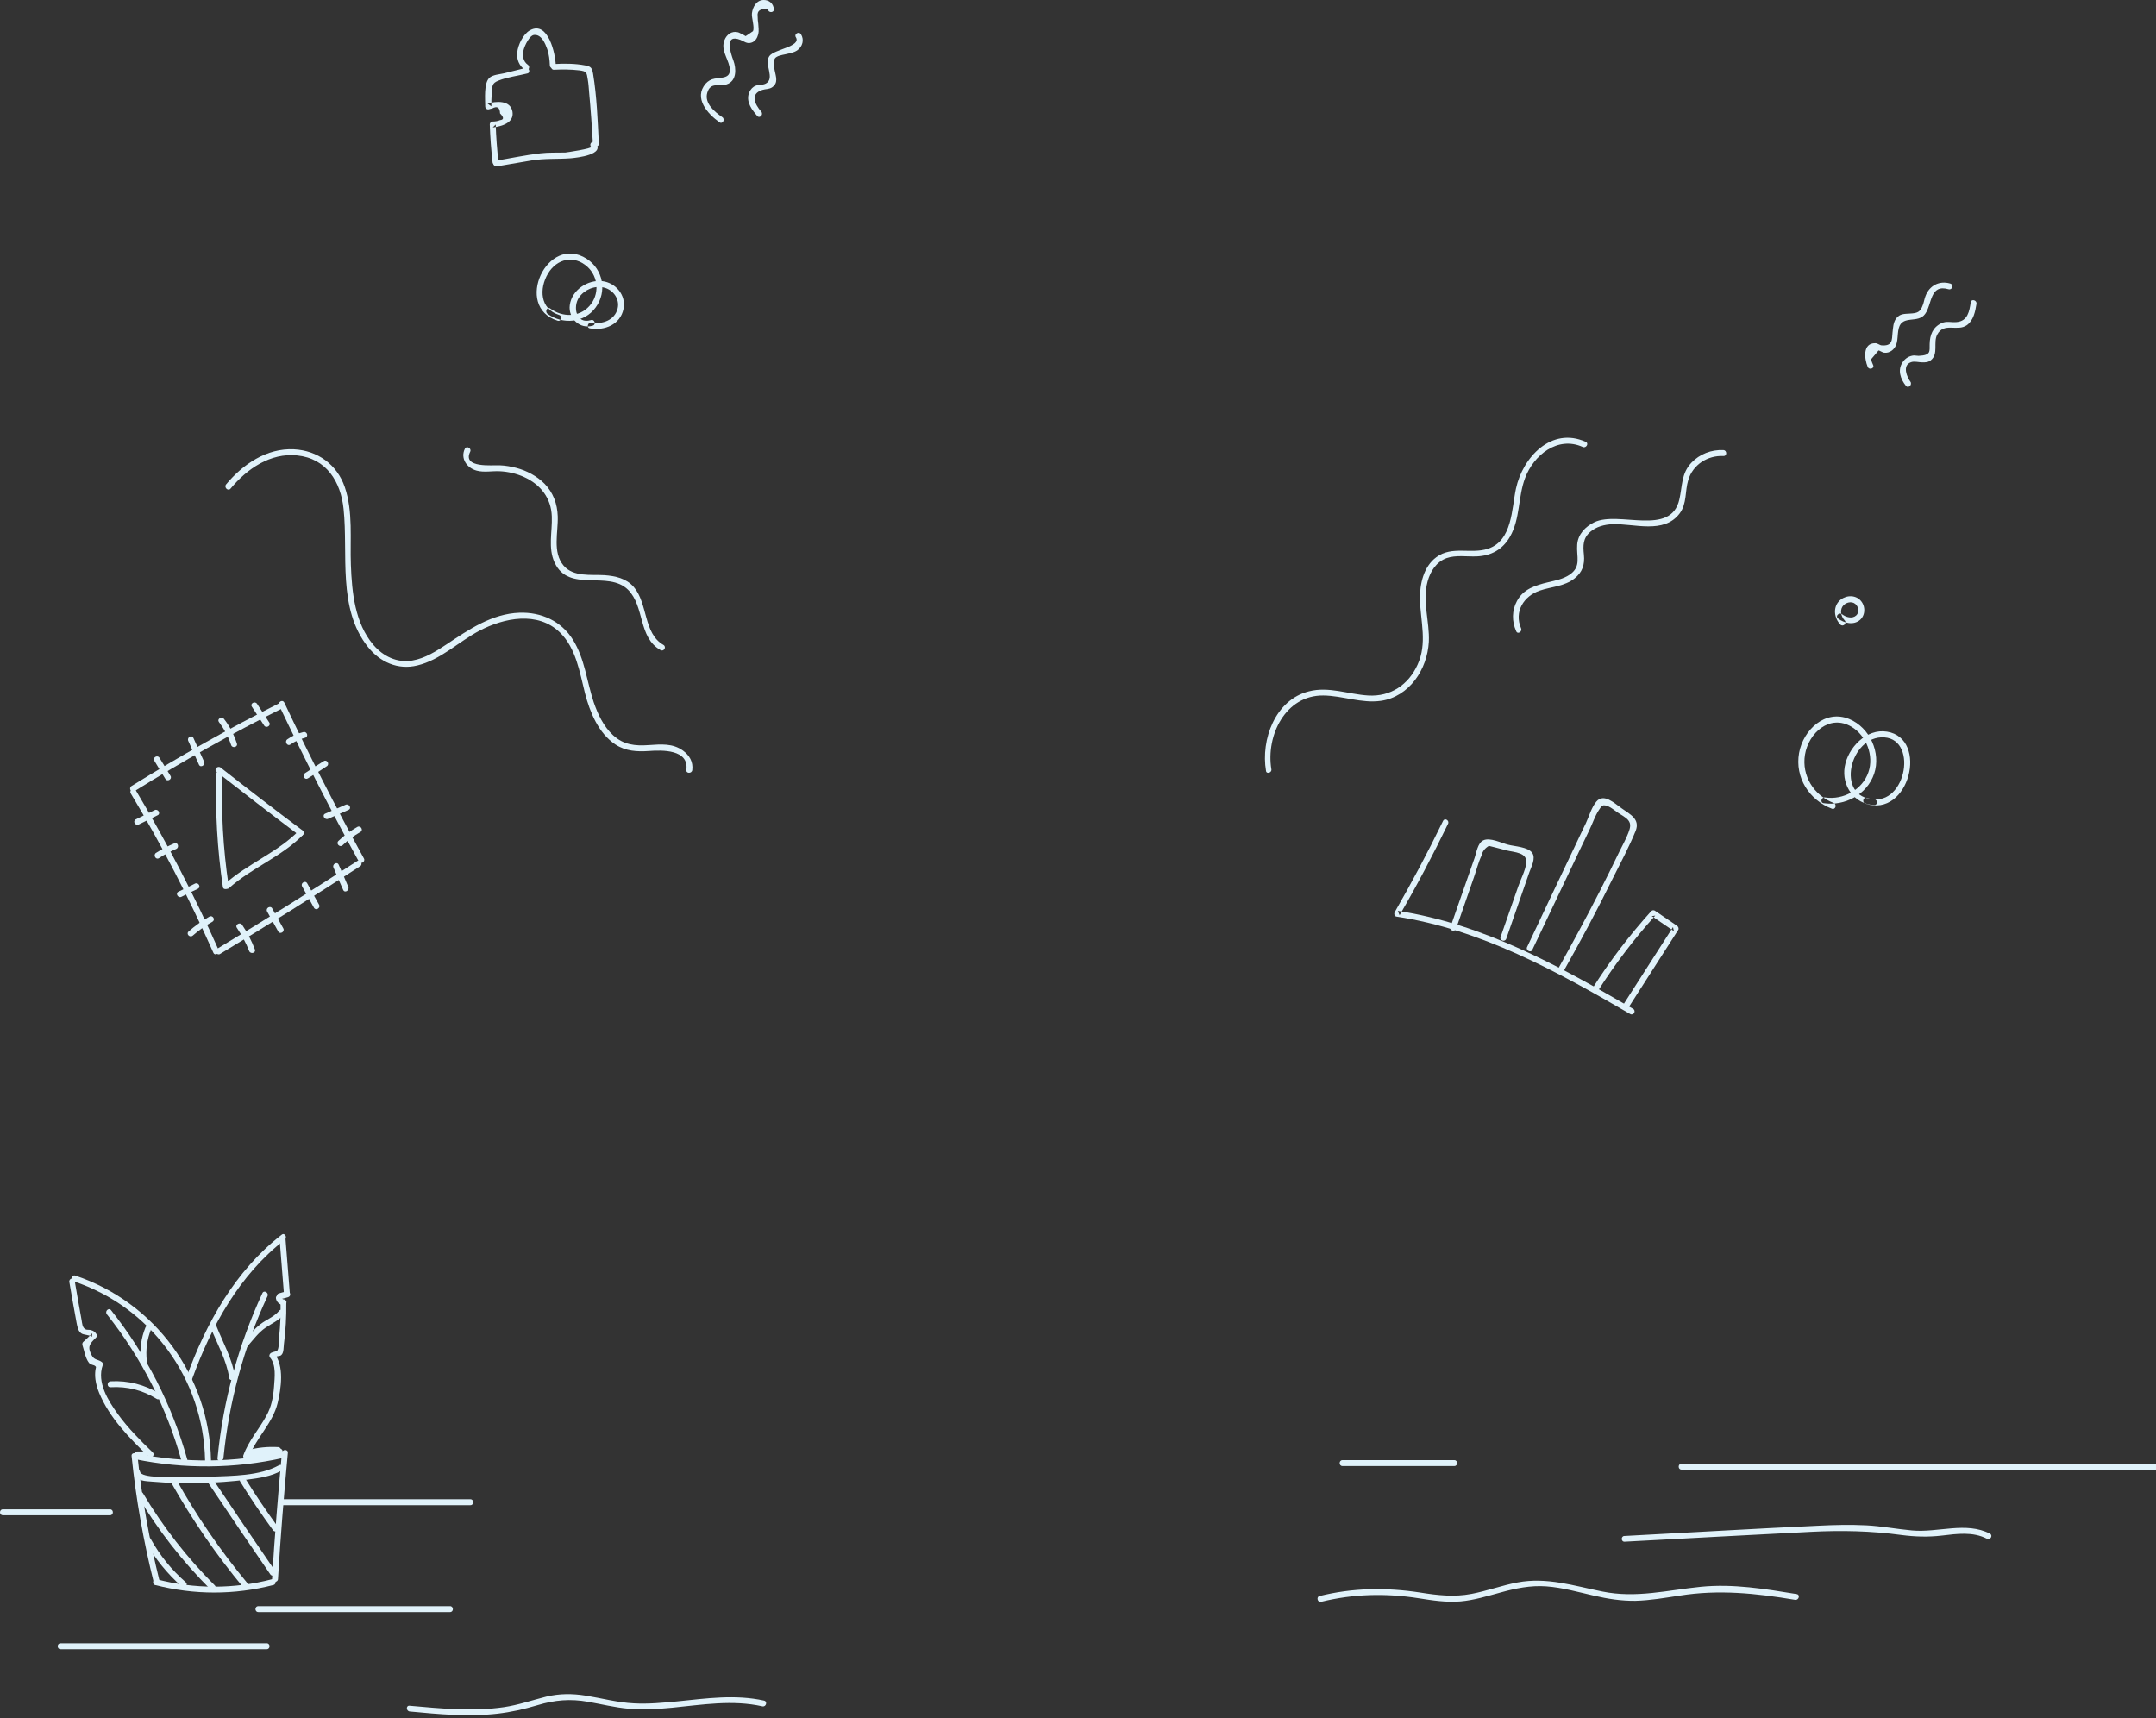 <svg width="689" height="549" viewBox="0 0 689 549" fill="none" xmlns="http://www.w3.org/2000/svg">
<rect x="0" y="0" width="689" height="549" fill="#333333" stroke="none"/>
<path fill-rule="evenodd" clip-rule="evenodd" d="M42.05 465.265C43.439 478.966 45.838 492.478 49.184 505.863C49.5 507.062 51.331 506.557 51.015 505.358C47.732 492.162 45.333 478.777 43.944 465.265C43.818 464.066 41.923 464.066 42.05 465.265V465.265Z" fill="#E0F2FA"/>
<path fill-rule="evenodd" clip-rule="evenodd" d="M49.563 506.494C62.001 509.714 74.945 509.714 87.383 506.494C88.582 506.179 88.077 504.348 86.878 504.663C74.755 507.82 62.191 507.82 50.068 504.663C48.932 504.348 48.427 506.179 49.563 506.494V506.494Z" fill="#E0F2FA"/>
<path fill-rule="evenodd" clip-rule="evenodd" d="M88.835 504.6C89.656 491.152 90.729 477.703 91.992 464.255C92.118 463.055 90.224 463.055 90.098 464.255C88.835 477.703 87.761 491.152 86.941 504.6C86.878 505.8 88.772 505.8 88.835 504.6V504.6Z" fill="#E0F2FA"/>
<path fill-rule="evenodd" clip-rule="evenodd" d="M43.123 466.276C58.844 469.496 75.008 469.369 90.729 465.834C91.929 465.581 91.424 463.75 90.224 464.003C74.882 467.412 59.034 467.601 43.628 464.445C42.429 464.192 41.924 466.023 43.123 466.276V466.276Z" fill="#E0F2FA"/>
<path fill-rule="evenodd" clip-rule="evenodd" d="M42.934 470.821C43.439 473.41 46.722 473.284 48.742 473.473C53.857 473.915 59.034 474.041 64.148 473.915C69.073 473.789 73.998 473.41 78.922 472.842C82.837 472.337 86.625 471.832 90.098 469.874C91.171 469.306 90.224 467.665 89.151 468.233C82.9 471.705 74.25 471.579 67.242 471.895C63.769 472.021 60.234 472.084 56.761 472.021C54.93 471.958 45.144 472.4 44.765 470.316C44.512 469.117 42.744 469.622 42.934 470.821V470.821Z" fill="#E0F2FA"/>
<path fill-rule="evenodd" clip-rule="evenodd" d="M46.533 492.73C49.563 498.097 53.415 502.832 58.024 506.936C58.908 507.757 60.297 506.431 59.35 505.61C54.804 501.632 51.078 497.023 48.174 491.783C47.606 490.71 45.964 491.657 46.533 492.73V492.73Z" fill="#E0F2FA"/>
<path fill-rule="evenodd" clip-rule="evenodd" d="M44.07 478.146C50.51 489.005 58.339 498.981 67.305 507.947C68.189 508.831 69.515 507.442 68.631 506.621C59.791 497.781 52.089 487.932 45.712 477.198C45.08 476.188 43.439 477.135 44.07 478.146V478.146Z" fill="#E0F2FA"/>
<path fill-rule="evenodd" clip-rule="evenodd" d="M54.614 473.599C61.307 485.532 69.073 496.834 77.849 507.378C78.607 508.325 79.933 506.999 79.175 506.052C70.525 495.634 62.822 484.459 56.256 472.652C55.688 471.579 54.046 472.526 54.614 473.599V473.599Z" fill="#E0F2FA"/>
<path fill-rule="evenodd" clip-rule="evenodd" d="M66.673 474.042C73.177 483.765 79.743 493.425 86.372 503.085C87.067 504.095 88.709 503.148 88.014 502.138C81.385 492.478 74.818 482.818 68.315 473.094C67.621 472.084 65.979 473.031 66.673 474.042V474.042Z" fill="#E0F2FA"/>
<path fill-rule="evenodd" clip-rule="evenodd" d="M76.776 473.473C80.059 478.777 83.595 483.954 87.257 489.005C87.951 489.952 89.593 489.005 88.898 488.058C85.236 483.007 81.701 477.829 78.417 472.526C77.786 471.516 76.144 472.463 76.776 473.473V473.473Z" fill="#E0F2FA"/>
<path fill-rule="evenodd" clip-rule="evenodd" d="M22.162 409.704C22.919 414.061 23.677 418.48 24.498 422.837C24.75 424.036 24.94 425.299 25.95 426.057C26.644 426.625 28.917 426.562 29.359 427.193C29.422 426.814 29.486 426.436 29.486 426.057C28.538 427.004 27.591 427.951 26.581 428.835C26.329 429.087 26.265 429.466 26.329 429.782C26.897 431.487 27.276 434.012 28.412 435.464C28.98 436.222 29.991 436.096 30.433 436.538C30.811 436.916 30.685 436.664 30.496 437.8C30.369 438.747 30.369 439.758 30.496 440.768C30.685 442.283 31.127 443.735 31.695 445.124C34.979 453.08 41.355 459.52 47.48 465.455C48.364 466.276 49.69 464.95 48.806 464.129C44.891 460.341 40.977 456.426 37.757 452.006C34.6 447.65 30.875 441.778 32.832 436.222C32.958 435.906 32.832 435.464 32.579 435.275C31.38 434.328 30.18 434.707 29.359 433.191C27.781 430.35 28.665 429.403 30.685 427.446C31.001 427.193 31.064 426.625 30.811 426.309C30.306 425.552 29.927 425.299 29.107 425.046C28.602 424.857 27.844 425.046 27.339 424.794C26.265 424.226 26.265 422.837 26.076 421.826C25.319 417.659 24.561 413.429 23.866 409.262C23.74 407.999 21.909 408.504 22.162 409.704V409.704Z" fill="#E0F2FA"/>
<path fill-rule="evenodd" clip-rule="evenodd" d="M23.55 409.451C48.174 417.659 65.032 440.642 65.537 466.654C65.537 467.854 67.431 467.854 67.431 466.654C66.926 439.821 49.5 416.144 24.056 407.62C22.919 407.242 22.414 409.073 23.55 409.451V409.451Z" fill="#E0F2FA"/>
<path fill-rule="evenodd" clip-rule="evenodd" d="M61.37 440.768C67.495 423.784 76.523 407.368 90.982 396.192C91.929 395.435 90.982 393.793 90.035 394.551C75.134 406.105 65.853 422.773 59.539 440.263C59.16 441.399 60.991 441.904 61.37 440.768V440.768Z" fill="#E0F2FA"/>
<path fill-rule="evenodd" clip-rule="evenodd" d="M89.34 395.814C89.782 401.622 90.287 407.431 90.729 413.303C90.855 414.502 92.749 414.502 92.623 413.303C92.181 407.494 91.676 401.685 91.234 395.814C91.171 394.614 89.276 394.614 89.34 395.814V395.814Z" fill="#E0F2FA"/>
<path fill-rule="evenodd" clip-rule="evenodd" d="M91.55 412.672C90.729 412.861 89.908 413.05 89.15 413.303C87.951 413.619 88.456 415.45 89.656 415.134C90.476 414.945 91.297 414.755 92.055 414.503C93.254 414.187 92.749 412.419 91.55 412.672V412.672Z" fill="#E0F2FA"/>
<path fill-rule="evenodd" clip-rule="evenodd" d="M88.204 415.007C88.456 416.207 89.466 416.965 90.603 417.091C91.108 417.154 91.55 416.649 91.55 416.144C91.55 415.576 91.108 415.26 90.603 415.197C90.792 415.197 90.603 415.197 90.54 415.197C90.477 415.197 90.35 415.134 90.477 415.197C90.413 415.134 90.35 415.134 90.287 415.071C90.161 415.007 90.413 415.197 90.224 415.007C90.161 414.944 90.161 414.944 90.098 414.881C90.224 415.007 90.098 414.881 90.098 414.818C90.035 414.755 90.035 414.629 90.035 414.755C90.035 414.692 89.971 414.566 89.971 414.502C89.845 413.997 89.277 413.682 88.835 413.871C88.33 413.997 88.077 414.502 88.204 415.007V415.007Z" fill="#E0F2FA"/>
<path fill-rule="evenodd" clip-rule="evenodd" d="M89.656 416.397C89.719 419.995 89.593 423.531 89.214 427.067C89.087 428.203 89.277 430.855 88.519 431.739C88.456 431.802 87.32 431.992 87.067 432.181C86.12 432.939 87.446 434.265 88.393 433.507C88.709 433.254 89.466 433.507 89.971 432.939C90.729 432.181 90.603 430.413 90.729 429.529C91.297 425.173 91.55 420.753 91.487 416.333C91.55 415.197 89.656 415.197 89.656 416.397V416.397Z" fill="#E0F2FA"/>
<path fill-rule="evenodd" clip-rule="evenodd" d="M86.309 433.823C88.33 436.222 87.762 440.2 87.572 443.104C87.32 446.45 86.751 449.544 85.11 452.448C82.774 456.742 79.49 460.341 77.786 465.013C77.344 466.149 79.175 466.654 79.617 465.518C81.89 459.394 87.13 454.848 88.709 448.408C89.845 443.799 90.918 436.411 87.635 432.497C86.878 431.613 85.552 432.939 86.309 433.823V433.823Z" fill="#E0F2FA"/>
<path fill-rule="evenodd" clip-rule="evenodd" d="M71.409 465.897C73.177 447.966 77.912 430.477 85.489 414.187C85.994 413.114 84.352 412.103 83.847 413.24C76.144 429.908 71.282 447.65 69.515 465.96C69.388 467.16 71.282 467.096 71.409 465.897V465.897Z" fill="#E0F2FA"/>
<path fill-rule="evenodd" clip-rule="evenodd" d="M34.158 419.995C45.207 433.886 53.288 449.86 58.024 466.907C58.339 468.107 60.17 467.601 59.855 466.402C54.993 448.976 46.722 432.812 35.483 418.67C34.726 417.722 33.4 419.048 34.158 419.995V419.995Z" fill="#E0F2FA"/>
<path fill-rule="evenodd" clip-rule="evenodd" d="M35.357 443.293C40.661 442.978 45.586 444.24 50.068 447.018C51.079 447.65 52.089 446.008 51.015 445.377C46.28 442.473 40.913 441.084 35.357 441.399C34.094 441.462 34.094 443.356 35.357 443.293V443.293Z" fill="#E0F2FA"/>
<path fill-rule="evenodd" clip-rule="evenodd" d="M46.911 434.833C46.533 431.36 46.975 428.014 48.3 424.731C48.742 423.594 46.911 423.089 46.469 424.226C45.081 427.635 44.639 431.171 45.017 434.833C45.144 436.032 47.038 436.032 46.911 434.833V434.833Z" fill="#E0F2FA"/>
<path fill-rule="evenodd" clip-rule="evenodd" d="M67.368 424.352C69.452 429.466 72.482 434.896 73.24 440.326C73.429 441.526 75.26 441.02 75.071 439.821C74.25 434.328 71.219 428.898 69.199 423.847C68.757 422.71 66.926 423.216 67.368 424.352V424.352Z" fill="#E0F2FA"/>
<path fill-rule="evenodd" clip-rule="evenodd" d="M78.986 430.35C80.817 428.266 82.584 425.804 84.921 424.225C86.878 422.9 89.025 422.016 90.54 420.185C91.297 419.238 89.972 417.912 89.214 418.859C87.572 420.816 85.173 421.637 83.216 423.152C81.069 424.794 79.427 427.004 77.66 429.024C76.839 429.971 78.165 431.297 78.986 430.35V430.35Z" fill="#E0F2FA"/>
<path fill-rule="evenodd" clip-rule="evenodd" d="M79.617 465.265C82.647 464.444 85.741 464.129 88.898 464.318C90.098 464.381 90.098 462.487 88.898 462.424C85.552 462.235 82.332 462.55 79.112 463.434C77.975 463.75 78.417 465.581 79.617 465.265V465.265Z" fill="#E0F2FA"/>
<path fill-rule="evenodd" clip-rule="evenodd" d="M79.364 466.023C82.9 466.339 86.309 465.897 89.719 464.823C90.855 464.445 90.35 462.614 89.214 462.992C85.994 464.003 82.711 464.381 79.364 464.129C78.165 464.066 78.165 465.96 79.364 466.023V466.023Z" fill="#E0F2FA"/>
<path fill-rule="evenodd" clip-rule="evenodd" d="M43.944 465.707C44.765 465.707 45.522 465.707 46.343 465.707C47.543 465.707 47.543 463.813 46.343 463.813C45.522 463.813 44.765 463.813 43.944 463.813C42.744 463.813 42.744 465.707 43.944 465.707V465.707Z" fill="#E0F2FA"/>
<path fill-rule="evenodd" clip-rule="evenodd" d="M90.224 480.987C110.239 480.987 130.316 480.987 150.331 480.987C151.531 480.987 151.531 479.093 150.331 479.093C130.316 479.093 110.239 479.093 90.224 479.093C89.024 479.093 89.024 480.987 90.224 480.987V480.987Z" fill="#E0F2FA"/>
<path fill-rule="evenodd" clip-rule="evenodd" d="M429.022 468.485C440.955 468.485 452.825 468.485 464.758 468.485C465.957 468.485 465.957 466.591 464.758 466.591C452.825 466.591 440.955 466.591 429.022 466.591C427.822 466.591 427.822 468.485 429.022 468.485V468.485Z" fill="#E0F2FA"/>
<path fill-rule="evenodd" clip-rule="evenodd" d="M537.367 469.622C588.824 469.622 640.281 469.622 691.739 469.622C706.387 469.622 721.035 469.622 735.683 469.622C736.882 469.622 736.882 467.728 735.683 467.728C684.225 467.728 632.768 467.728 581.31 467.728C566.662 467.728 552.014 467.728 537.367 467.728C536.167 467.728 536.167 469.622 537.367 469.622V469.622Z" fill="#E0F2FA"/>
<path fill-rule="evenodd" clip-rule="evenodd" d="M461.159 262.34C456.361 272.253 451.183 281.976 445.69 291.51C445.438 292.015 445.627 292.836 446.259 292.899C473.345 297.003 497.59 310.451 520.951 324.026C522.024 324.657 522.971 323.015 521.898 322.384C498.347 308.746 473.976 295.235 446.7 291.068C446.89 291.51 447.079 292.015 447.269 292.457C452.825 282.923 457.939 273.2 462.737 263.287C463.306 262.214 461.727 261.203 461.159 262.34V262.34Z" fill="#E0F2FA"/>
<path fill-rule="evenodd" clip-rule="evenodd" d="M465.326 296.751C467.22 291.321 469.114 285.828 471.009 280.398C471.829 278.125 472.398 275.599 473.471 273.39C473.723 272.064 474.544 271.053 475.807 270.296C476.565 270.485 477.322 270.675 478.08 270.864C479.216 271.18 480.353 271.432 481.426 271.748C484.015 272.379 488.182 272.379 487.74 275.852C487.424 278.314 485.972 280.966 485.151 283.365C483.257 288.732 481.426 294.099 479.532 299.465C479.153 300.602 480.984 301.107 481.363 299.971C483.826 292.899 486.288 285.765 488.75 278.693C489.319 277.052 490.897 274.273 489.634 272.506C488.245 270.611 484.078 270.485 481.931 269.917C479.848 269.412 476.186 267.518 474.039 268.528C472.208 269.349 471.829 272.506 471.261 274.084C468.672 281.471 466.084 288.921 463.495 296.309C463.116 297.382 464.947 297.887 465.326 296.751V296.751Z" fill="#E0F2FA"/>
<path fill-rule="evenodd" clip-rule="evenodd" d="M489.697 303.506C493.738 294.982 497.842 286.396 501.883 277.872C503.903 273.579 505.924 269.348 508.007 265.055C508.954 263.098 509.712 260.762 510.911 258.931C511.922 257.352 512.174 256.973 513.942 257.668C514.889 258.047 516.026 258.994 516.846 259.562C517.92 260.32 519.625 261.141 520.382 262.151C521.329 263.35 520.95 264.613 520.382 266.128C519.625 268.149 518.488 270.106 517.541 272.063C515.457 276.357 513.374 280.65 511.164 284.944C506.997 293.088 502.64 301.17 498.158 309.188C497.526 310.262 499.168 311.209 499.799 310.136C505.292 300.412 510.533 290.563 515.457 280.587C517.92 275.662 520.635 270.611 522.718 265.497C524.17 261.772 521.014 260.257 518.235 258.299C516.026 256.784 512.553 253.311 510.154 256.153C508.639 257.921 507.818 260.888 506.808 263.035C505.545 265.623 504.345 268.212 503.082 270.864C498.031 281.471 492.98 292.078 487.992 302.685C487.55 303.632 489.192 304.643 489.697 303.506V303.506Z" fill="#E0F2FA"/>
<path fill-rule="evenodd" clip-rule="evenodd" d="M510.659 316.639C516.089 308.115 522.213 300.033 528.969 292.583C528.59 292.646 528.211 292.709 527.833 292.709C530.232 294.351 532.568 295.929 534.967 297.571C534.841 297.129 534.715 296.687 534.652 296.245C529.285 304.642 523.918 312.977 518.551 321.374C517.92 322.384 519.498 323.331 520.193 322.321C525.56 313.924 530.926 305.589 536.293 297.192C536.609 296.75 536.356 296.182 535.977 295.866C533.578 294.225 531.242 292.646 528.843 291.005C528.527 290.752 527.959 290.878 527.706 291.131C520.824 298.771 514.574 306.915 509.081 315.565C508.386 316.765 510.028 317.712 510.659 316.639V316.639Z" fill="#E0F2FA"/>
<path fill-rule="evenodd" clip-rule="evenodd" d="M585.983 256.594C579.669 254.195 575.691 247.881 576.828 241.126C577.964 234.244 584.72 228.119 591.665 232.223C596.464 235.064 598.926 241.504 597.095 246.745C595.201 252.364 589.013 255.71 583.268 254.826C582.068 254.637 581.563 256.468 582.763 256.657C589.518 257.668 596.653 253.943 598.926 247.25C601.199 240.557 597.537 232.476 590.971 229.761C583.268 226.604 576.259 233.233 574.933 240.62C573.544 248.45 578.154 255.647 585.414 258.425C586.614 258.867 587.119 257.036 585.983 256.594V256.594Z" fill="#E0F2FA"/>
<path fill-rule="evenodd" clip-rule="evenodd" d="M598.926 255.395C586.362 255.016 591.097 234.875 602.21 235.633C613.322 236.454 608.776 259.12 596.59 254.953C595.454 254.574 594.949 256.405 596.085 256.784C610.165 261.582 616.479 235.949 603.03 233.802C596.464 232.728 590.529 238.916 589.519 245.04C588.509 251.102 592.613 257.037 598.926 257.226C600.126 257.352 600.126 255.458 598.926 255.395V255.395Z" fill="#E0F2FA"/>
<path fill-rule="evenodd" clip-rule="evenodd" d="M589.518 198.255C588.445 197.119 587.94 195.288 588.761 193.899C589.582 192.573 591.602 191.942 592.865 192.952C594.001 193.836 594.254 195.73 593.18 196.677C591.918 197.813 589.897 197.245 588.698 196.298C587.751 195.54 586.425 196.866 587.372 197.624C589.329 199.139 592.36 199.897 594.443 198.066C596.337 196.361 596.148 193.204 594.254 191.563C592.296 189.858 589.203 190.363 587.561 192.257C585.73 194.404 586.235 197.624 588.129 199.581C589.013 200.465 590.339 199.139 589.518 198.255V198.255Z" fill="#E0F2FA"/>
<path fill-rule="evenodd" clip-rule="evenodd" d="M406.292 245.799C404.525 235.065 410.775 222.122 422.898 222.248C429.085 222.311 435.083 224.837 441.334 223.953C445.754 223.321 449.542 220.796 452.194 217.323C454.845 213.851 456.361 209.494 456.613 205.138C456.929 198.698 454.467 192.131 456.234 185.754C457.118 182.534 459.013 179.567 462.233 178.367C465.326 177.294 468.673 177.925 471.893 177.799C476.565 177.61 480.227 175.589 482.563 171.485C485.846 165.74 485.088 158.858 487.361 152.796C490.076 145.472 497.716 139.222 505.798 142.821C506.871 143.326 507.881 141.684 506.745 141.179C495.759 136.254 486.604 146.167 484.457 156.143C483.068 162.646 483.321 172.748 475.555 175.337C470.125 177.168 464 174.326 459.013 178.052C454.909 181.082 453.709 186.638 453.772 191.5C453.962 198.635 456.171 205.58 453.014 212.399C450.11 218.839 444.365 222.69 437.23 222.248C430.916 221.869 424.666 219.281 418.289 220.922C407.492 223.637 402.883 236.391 404.588 246.367C404.714 247.44 406.545 246.935 406.292 245.799V245.799Z" fill="#E0F2FA"/>
<path fill-rule="evenodd" clip-rule="evenodd" d="M486.099 200.781C483.763 195.477 486.983 190.426 492.097 188.721C495.822 187.459 499.926 187.396 503.146 184.87C505.671 182.913 506.492 180.45 506.177 177.293C505.861 174.326 505.861 171.99 508.197 169.969C510.154 168.265 512.743 167.633 515.268 167.507C522.214 167.255 531.747 170.79 536.798 164.035C539.135 160.878 538.44 156.963 539.513 153.427C540.965 148.503 545.701 145.472 550.752 145.725C551.951 145.788 551.951 143.894 550.752 143.83C546.9 143.641 543.175 145.093 540.524 147.871C537.24 151.344 537.682 155.258 536.672 159.615C533.957 171.548 517.352 163.151 509.523 166.876C506.618 168.265 504.282 170.727 504.03 174.01C503.714 177.862 505.482 181.019 501.567 183.67C499.484 185.059 497.085 185.501 494.685 186.07C490.708 187.017 486.793 188.216 484.773 192.068C483.131 195.098 483.131 198.571 484.52 201.665C484.962 202.864 486.541 201.854 486.099 200.781V200.781Z" fill="#E0F2FA"/>
<path fill-rule="evenodd" clip-rule="evenodd" d="M598.61 116.681C598.358 116.113 598.105 115.481 597.916 114.85C598.737 113.903 599.494 112.956 600.315 112.009C600.567 111.946 601.704 112.703 602.083 112.703C603.03 112.83 603.851 112.577 604.608 112.009C606.944 110.178 606.124 107.274 606.818 104.811C607.955 100.581 612.943 103.485 615.215 100.328C617.488 97.235 616.668 90.668 622.729 92.436C623.929 92.752 624.434 90.921 623.234 90.605C619.761 89.595 616.605 91.237 615.342 94.583C614.963 95.53 614.837 96.603 614.458 97.55C613.637 99.76 612.753 100.076 610.354 100.202C608.586 100.328 607.197 100.202 605.997 101.717C604.987 103.043 604.987 104.748 604.798 106.326C604.608 108.663 604.798 110.62 601.325 110.367C600.631 110.304 600.062 109.673 599.305 109.673C595.138 109.61 595.832 114.724 596.842 117.186C597.221 118.323 599.115 117.818 598.61 116.681V116.681Z" fill="#E0F2FA"/>
<path fill-rule="evenodd" clip-rule="evenodd" d="M610.48 121.922C609.47 120.596 607.765 116.744 610.733 115.734C611.806 115.355 613.195 115.797 614.332 115.797C615.342 115.797 616.226 115.797 617.047 115.103C619.572 113.082 617.741 109.484 619.067 106.958C621.214 102.854 625.507 106.074 628.538 103.927C630.684 102.412 631.253 99.508 631.631 97.109C631.821 95.909 629.99 95.404 629.8 96.603C629.358 99.445 628.853 102.602 625.318 102.917C623.487 103.107 622.098 102.475 620.393 103.296C617.615 104.622 616.731 107.084 616.668 109.926C616.605 112.325 617.173 113.524 613.132 113.714C612.627 113.714 612.122 113.588 611.617 113.588C610.165 113.714 608.902 114.471 608.081 115.671C606.313 118.197 607.323 121.101 609.091 123.311C609.912 124.258 611.238 122.869 610.48 121.922V121.922Z" fill="#E0F2FA"/>
<path fill-rule="evenodd" clip-rule="evenodd" d="M73.682 156.142C78.923 149.828 86.373 144.651 94.96 145.535C104.304 146.482 108.913 153.932 109.797 162.645C111.312 177.104 107.777 194.404 117.563 206.716C121.414 211.577 127.16 214.166 133.347 212.651C140.798 210.883 146.606 205.011 153.236 201.538C161.065 197.434 171.862 195.225 178.933 202.107C184.11 207.158 185.247 214.86 186.951 221.553C188.53 227.614 191.245 234.307 196.675 237.906C199.958 240.052 203.557 240.242 207.345 239.989C211.575 239.674 220.225 239.421 219.341 246.051C219.215 247.25 221.109 247.25 221.235 246.051C221.551 243.462 220.351 241.378 218.268 239.863C214.985 237.464 211.196 237.843 207.345 238.095C202.988 238.411 199.263 238.032 195.917 234.938C192.886 232.16 191.055 228.246 189.73 224.394C187.52 217.765 186.888 210.504 183.1 204.443C179.375 198.445 172.935 195.54 165.99 195.793C157.214 196.109 149.826 201.16 142.818 205.832C139.472 208.042 135.873 210.378 131.769 211.072C126.844 211.893 122.488 209.746 119.331 206.084C113.396 199.139 112.449 189.226 112.133 180.513C111.817 172.369 112.891 163.529 110.176 155.637C107.713 148.439 101.463 143.957 93.949 143.578C85.236 143.136 77.597 148.376 72.23 154.816C71.535 155.763 72.861 157.089 73.682 156.142V156.142Z" fill="#E0F2FA"/>
<path fill-rule="evenodd" clip-rule="evenodd" d="M41.797 253.564C51.647 269.98 60.423 286.964 68.189 304.453C68.694 305.589 70.336 304.579 69.831 303.506C62.065 286.017 53.225 269.033 43.439 252.617C42.807 251.543 41.166 252.49 41.797 253.564V253.564Z" fill="#E0F2FA"/>
<path fill-rule="evenodd" clip-rule="evenodd" d="M42.997 252.806C58.339 243.272 74.124 234.37 90.35 226.288C91.424 225.72 90.477 224.078 89.403 224.647C73.24 232.728 57.455 241.631 42.05 251.165C40.976 251.859 41.923 253.501 42.997 252.806V252.806Z" fill="#E0F2FA"/>
<path fill-rule="evenodd" clip-rule="evenodd" d="M89.214 225.468C97.232 242.326 105.693 258.931 114.658 275.284C115.227 276.357 116.868 275.41 116.3 274.337C107.334 257.984 98.811 241.379 90.855 224.521C90.287 223.384 88.709 224.331 89.214 225.468V225.468Z" fill="#E0F2FA"/>
<path fill-rule="evenodd" clip-rule="evenodd" d="M70.335 304.832C85.425 295.74 100.326 286.396 115.1 276.799C116.11 276.167 115.163 274.526 114.153 275.157C99.379 284.754 84.478 294.099 69.388 303.19C68.378 303.822 69.325 305.463 70.335 304.832V304.832Z" fill="#E0F2FA"/>
<path fill-rule="evenodd" clip-rule="evenodd" d="M69.136 247.25C68.757 259.373 69.452 271.432 71.219 283.428C71.409 284.628 73.24 284.123 73.05 282.923C71.283 271.116 70.651 259.183 71.03 247.25C71.093 246.051 69.199 246.051 69.136 247.25V247.25Z" fill="#E0F2FA"/>
<path fill-rule="evenodd" clip-rule="evenodd" d="M69.199 246.619C77.975 253.501 86.751 260.257 95.654 266.949C96.601 267.707 97.548 266.065 96.601 265.308C87.825 258.741 79.112 252.049 70.525 245.293C69.578 244.535 68.252 245.861 69.199 246.619V246.619Z" fill="#E0F2FA"/>
<path fill-rule="evenodd" clip-rule="evenodd" d="M73.177 283.807C80.438 277.304 89.908 273.831 96.79 266.823C97.674 265.939 96.285 264.613 95.465 265.497C88.582 272.442 79.175 275.978 71.851 282.481C70.904 283.239 72.293 284.565 73.177 283.807V283.807Z" fill="#E0F2FA"/>
<path fill-rule="evenodd" clip-rule="evenodd" d="M44.323 263.477C46.343 262.466 48.364 261.519 50.384 260.509C51.457 260.004 50.51 258.362 49.437 258.868C47.416 259.878 45.396 260.825 43.376 261.835C42.302 262.403 43.249 263.982 44.323 263.477V263.477Z" fill="#E0F2FA"/>
<path fill-rule="evenodd" clip-rule="evenodd" d="M50.826 274.21C52.531 273.073 54.362 272.126 56.256 271.306C57.392 270.864 56.887 269.033 55.751 269.475C53.667 270.358 51.71 271.369 49.816 272.568C48.869 273.263 49.816 274.904 50.826 274.21V274.21Z" fill="#E0F2FA"/>
<path fill-rule="evenodd" clip-rule="evenodd" d="M57.961 286.585C59.729 285.701 61.496 284.817 63.264 283.996C64.338 283.428 63.391 281.85 62.317 282.355C60.549 283.239 58.782 284.123 57.014 284.944C55.94 285.449 56.887 287.09 57.961 286.585V286.585Z" fill="#E0F2FA"/>
<path fill-rule="evenodd" clip-rule="evenodd" d="M61.622 298.96C63.58 297.256 65.6 295.803 67.873 294.541C68.946 293.909 67.999 292.331 66.926 292.899C64.59 294.225 62.38 295.803 60.297 297.634C59.349 298.455 60.675 299.781 61.622 298.96V298.96Z" fill="#E0F2FA"/>
<path fill-rule="evenodd" clip-rule="evenodd" d="M92.813 237.906C94.265 236.896 95.78 236.201 97.485 235.759C98.685 235.444 98.18 233.676 96.98 233.928C95.149 234.37 93.381 235.128 91.803 236.265C90.856 236.959 91.803 238.601 92.813 237.906V237.906Z" fill="#E0F2FA"/>
<path fill-rule="evenodd" clip-rule="evenodd" d="M98.432 248.703C100.453 247.44 102.473 246.177 104.43 244.851C105.44 244.22 104.493 242.578 103.483 243.21C101.463 244.472 99.442 245.735 97.485 247.061C96.412 247.756 97.359 249.397 98.432 248.703V248.703Z" fill="#E0F2FA"/>
<path fill-rule="evenodd" clip-rule="evenodd" d="M104.872 261.646C107.019 260.698 109.229 259.751 111.375 258.804C112.512 258.299 111.501 256.658 110.428 257.163C108.281 258.11 106.072 259.057 103.925 260.004C102.788 260.509 103.799 262.151 104.872 261.646V261.646Z" fill="#E0F2FA"/>
<path fill-rule="evenodd" clip-rule="evenodd" d="M109.481 270.106C111.186 268.465 113.08 267.075 115.164 265.876C116.237 265.308 115.29 263.666 114.217 264.234C112.007 265.497 109.986 266.949 108.155 268.717C107.271 269.601 108.597 270.927 109.481 270.106V270.106Z" fill="#E0F2FA"/>
<path fill-rule="evenodd" clip-rule="evenodd" d="M75.703 296.498C77.281 298.834 78.607 301.297 79.617 303.885C80.059 305.022 81.89 304.517 81.448 303.38C80.375 300.602 79.049 297.95 77.344 295.488C76.65 294.541 75.008 295.488 75.703 296.498V296.498Z" fill="#E0F2FA"/>
<path fill-rule="evenodd" clip-rule="evenodd" d="M85.362 291.257C86.562 293.404 87.698 295.488 88.898 297.634C89.466 298.708 91.108 297.761 90.54 296.687C89.34 294.541 88.204 292.457 87.004 290.31C86.436 289.237 84.794 290.184 85.362 291.257V291.257Z" fill="#E0F2FA"/>
<path fill-rule="evenodd" clip-rule="evenodd" d="M96.538 283.239C97.8 285.512 99.063 287.784 100.326 290.057C100.894 291.131 102.536 290.184 101.968 289.11C100.705 286.837 99.442 284.564 98.179 282.291C97.611 281.218 95.969 282.165 96.538 283.239V283.239Z" fill="#E0F2FA"/>
<path fill-rule="evenodd" clip-rule="evenodd" d="M106.577 277.241C107.587 279.64 108.597 282.039 109.67 284.375C110.175 285.512 111.754 284.501 111.312 283.428C110.302 281.029 109.291 278.63 108.218 276.293C107.713 275.22 106.071 276.167 106.577 277.241V277.241Z" fill="#E0F2FA"/>
<path fill-rule="evenodd" clip-rule="evenodd" d="M49.311 243.083C50.51 245.04 51.647 246.998 52.846 248.892C53.478 249.965 55.119 248.955 54.488 247.945C53.288 245.987 52.152 244.03 50.952 242.136C50.321 241.126 48.679 242.073 49.311 243.083V243.083Z" fill="#E0F2FA"/>
<path fill-rule="evenodd" clip-rule="evenodd" d="M60.17 236.769C61.307 239.295 62.444 241.82 63.58 244.346C64.085 245.482 65.727 244.472 65.222 243.399C64.085 240.873 62.949 238.348 61.812 235.822C61.244 234.686 59.665 235.633 60.17 236.769V236.769Z" fill="#E0F2FA"/>
<path fill-rule="evenodd" clip-rule="evenodd" d="M69.957 230.708C71.661 232.981 72.987 235.444 73.871 238.095C74.25 239.232 76.081 238.727 75.702 237.59C74.755 234.749 73.429 232.097 71.598 229.761C70.904 228.814 69.262 229.698 69.957 230.708V230.708Z" fill="#E0F2FA"/>
<path fill-rule="evenodd" clip-rule="evenodd" d="M80.501 225.846C81.827 227.867 83.09 229.824 84.415 231.845C85.047 232.855 86.688 231.908 86.057 230.898C84.731 228.877 83.468 226.92 82.142 224.899C81.448 223.889 79.806 224.836 80.501 225.846V225.846Z" fill="#E0F2FA"/>
<path fill-rule="evenodd" clip-rule="evenodd" d="M178.68 100.644C172.556 98.75 172.24 92.247 175.144 87.385C177.986 82.65 183.479 81.387 187.772 85.302C191.308 88.585 191.623 94.204 188.34 97.803C185.057 101.465 179.69 101.402 175.902 98.624C174.955 97.866 174.008 99.508 174.955 100.265C179.753 103.801 186.762 103.233 190.361 98.245C194.086 93.194 192.76 86.123 187.519 82.713C174.892 74.568 164.032 98.056 178.175 102.475C179.375 102.854 179.88 101.023 178.68 100.644V100.644Z" fill="#E0F2FA"/>
<path fill-rule="evenodd" clip-rule="evenodd" d="M188.845 102.285C184.11 103.737 182.973 98.055 185.057 95.024C186.762 92.562 190.108 91.11 193.139 91.931C196.043 92.688 198.126 95.656 197.369 98.623C196.422 102.348 192.507 103.674 189.035 103.106C187.835 102.917 187.33 104.748 188.53 104.937C193.202 105.758 198.253 103.737 199.263 98.686C200.147 94.33 196.737 90.352 192.507 89.847C187.835 89.279 182.721 92.688 182.089 97.487C181.521 101.654 185.309 105.379 189.477 104.053C190.55 103.737 190.045 101.906 188.845 102.285V102.285Z" fill="#E0F2FA"/>
<path fill-rule="evenodd" clip-rule="evenodd" d="M148.563 143.388C147.048 146.482 149.195 149.576 152.352 150.396C154.751 151.028 157.276 150.46 159.739 150.586C162.39 150.712 165.042 151.344 167.442 152.417C172.745 154.816 176.155 159.173 176.344 165.044C176.533 169.969 175.081 175.083 177.228 179.756C181.774 189.605 194.275 182.092 200.715 188.469C206.082 193.835 203.872 203.622 211.07 207.726C212.143 208.357 213.09 206.715 212.017 206.084C205.577 202.422 207.092 192.888 202.546 187.585C200.147 184.807 196.674 184.049 193.139 183.796C188.845 183.544 183.289 184.428 180.132 180.766C176.47 176.472 178.427 170.032 178.238 164.981C178.112 161.004 176.786 157.405 174.008 154.564C171.545 152.101 168.325 150.396 164.979 149.513C163.274 149.071 161.507 148.755 159.739 148.692C157.466 148.565 147.616 149.702 150.268 144.335C150.773 143.262 149.132 142.315 148.563 143.388V143.388Z" fill="#E0F2FA"/>
<path fill-rule="evenodd" clip-rule="evenodd" d="M0.947 484.206C12.375 484.206 23.74 484.206 35.168 484.206C36.367 484.206 36.367 482.312 35.168 482.312C23.74 482.312 12.375 482.312 0.947 482.312C-0.316 482.312 -0.316 484.206 0.947 484.206V484.206Z" fill="#E0F2FA"/>
<path fill-rule="evenodd" clip-rule="evenodd" d="M19.383 527.014C41.355 527.014 63.264 527.014 85.236 527.014C86.436 527.014 86.436 525.12 85.236 525.12C63.264 525.12 41.355 525.12 19.383 525.12C18.121 525.12 18.121 527.014 19.383 527.014V527.014Z" fill="#E0F2FA"/>
<path fill-rule="evenodd" clip-rule="evenodd" d="M82.584 515.144C102.978 515.144 123.434 515.144 143.828 515.144C145.028 515.144 145.028 513.25 143.828 513.25C123.434 513.25 102.978 513.25 82.584 513.25C81.322 513.25 81.322 515.144 82.584 515.144V515.144Z" fill="#E0F2FA"/>
<path fill-rule="evenodd" clip-rule="evenodd" d="M422.203 511.861C432.494 509.335 442.849 509.083 453.33 510.724C457.749 511.419 462.232 512.113 466.715 511.735C471.072 511.356 475.302 510.03 479.532 508.893C484.33 507.568 489.129 506.557 494.18 506.936C499.357 507.315 504.345 508.767 509.396 509.904C513.753 510.914 518.172 511.608 522.655 511.545C527.391 511.419 532.063 510.598 536.672 509.904C549.299 507.883 561.169 509.146 573.671 511.23C574.87 511.419 575.375 509.588 574.176 509.399C564.074 507.757 553.908 506.052 543.617 507.062C532.884 508.136 522.908 510.788 512.048 508.578C502.956 506.747 494.306 503.906 484.962 505.673C479.974 506.62 475.239 508.388 470.251 509.335C464.695 510.409 459.328 509.777 453.772 508.893C442.975 507.252 432.305 507.378 421.635 510.03C420.561 510.346 421.066 512.177 422.203 511.861V511.861Z" fill="#E0F2FA"/>
<path fill-rule="evenodd" clip-rule="evenodd" d="M519.183 492.667C539.008 491.594 558.833 490.52 578.659 489.51C588.445 489.005 597.916 489.195 607.639 490.52C611.996 491.089 616.163 491.215 620.519 490.71C625.381 490.142 630.432 489.384 634.978 491.72C636.051 492.288 636.998 490.647 635.925 490.079C628.222 486.164 619.32 489.826 611.049 489.068C606.124 488.626 601.325 487.679 596.401 487.427C591.286 487.174 586.172 487.3 581.058 487.553C560.412 488.5 539.766 489.763 519.12 490.836C517.983 490.836 517.983 492.73 519.183 492.667V492.667Z" fill="#E0F2FA"/>
<path fill-rule="evenodd" clip-rule="evenodd" d="M130.948 546.903C140.292 547.787 149.7 548.671 159.044 547.597C163.401 547.092 167.568 546.145 171.798 544.883C177.291 543.241 182.216 542.799 187.898 543.809C192.255 544.567 196.548 545.64 200.904 546.019C205.514 546.398 210.123 546.145 214.732 545.703C224.392 544.756 234.052 543.115 243.649 545.261C244.848 545.514 245.354 543.683 244.154 543.43C234.936 541.41 225.718 542.736 216.436 543.683C211.827 544.125 207.218 544.567 202.609 544.314C197.369 544.062 192.318 542.673 187.204 541.852C182.91 541.157 178.806 541.157 174.576 542.168C170.03 543.304 165.737 544.819 161.064 545.514C151.089 546.966 140.923 545.956 130.948 545.072C129.685 544.883 129.748 546.777 130.948 546.903V546.903Z" fill="#E0F2FA"/>
<path fill-rule="evenodd" clip-rule="evenodd" d="M230.832 37.443C228.37 35.738 225.023 33.023 226.034 29.614C227.107 26.078 229.759 27.783 232.221 26.962C235.504 25.889 235.315 21.911 234.368 19.323C233.421 16.797 231.4 10.673 236.641 12.756C237.84 13.261 238.724 14.082 240.113 13.64C241.376 13.261 242.008 12.125 242.323 10.925C242.576 9.852 242.386 8.715 242.323 7.579C242.197 6.821 242.134 6 242.134 5.243C241.881 3.412 243.018 2.654 245.417 2.97C245.48 4.169 247.374 4.169 247.311 2.97C247.185 1.202 245.859 -0.061 243.965 0.002C241.755 0.065 240.555 2.212 240.303 4.232C240.113 5.622 241.25 8.842 240.618 9.978C239.861 10.483 239.103 11.051 238.282 11.556C237.967 11.367 237.651 11.178 237.335 10.988C236.767 10.799 236.325 10.42 235.757 10.294C233.8 9.852 232.221 11.051 231.527 12.819C230.327 15.85 232.474 18.375 233.105 21.217C233.926 25.131 230.958 24.689 228.37 25.131C227.233 25.321 226.286 25.889 225.529 26.71C221.551 31.319 226.16 36.433 229.948 39.085C230.895 39.779 231.842 38.138 230.832 37.443V37.443Z" fill="#E0F2FA"/>
<path fill-rule="evenodd" clip-rule="evenodd" d="M243.271 35.676C241.187 33.276 239.609 29.993 243.649 28.73C244.66 28.415 245.796 28.541 246.743 27.91C248.827 26.457 247.943 24.5 247.564 22.48C247.375 21.343 246.933 19.828 247.627 18.692C248.132 17.871 249.963 17.555 250.91 17.366C252.236 17.05 253.625 16.86 254.762 16.103C256.466 14.903 257.098 12.757 255.961 10.925C255.33 9.915 253.688 10.862 254.32 11.873C256.214 14.903 247.375 15.724 245.859 17.934C244.091 20.523 247.817 25.068 244.723 26.71C243.523 27.341 242.008 26.899 240.871 27.72C240.051 28.288 239.482 29.172 239.23 30.119C238.535 32.834 240.366 35.17 242.008 37.065C242.766 37.949 244.091 36.623 243.271 35.676V35.676Z" fill="#E0F2FA"/>
<path fill-rule="evenodd" clip-rule="evenodd" d="M168.704 20.711C167.063 19.575 166.873 17.555 167.379 15.787C167.694 14.587 169.21 11.304 170.662 11.178C173.061 10.925 174.261 13.956 174.892 15.723C175.46 17.428 175.65 19.133 175.713 20.901C175.713 22.1 177.607 22.1 177.607 20.901C177.544 17.365 175.208 6.505 169.399 9.662C167.189 10.862 165.548 14.335 165.295 16.734C165.042 19.007 165.926 21.027 167.757 22.353C168.704 23.047 169.652 21.406 168.704 20.711V20.711Z" fill="#E0F2FA"/>
<path fill-rule="evenodd" clip-rule="evenodd" d="M167.947 21.722C165.674 22.29 163.401 22.859 161.065 23.427C159.739 23.742 157.466 23.869 156.392 24.879C154.561 26.584 155.067 31.824 155.067 34.034C155.067 34.665 155.698 35.107 156.266 34.918C156.582 34.855 156.898 34.728 157.276 34.665C158.918 33.781 159.739 34.35 159.802 36.244C161.065 37.507 161.065 38.264 159.802 38.391C159.044 38.706 158.287 38.833 157.466 38.833C156.961 38.896 156.519 39.211 156.519 39.779C156.645 43.82 156.961 47.798 157.403 51.839C157.529 53.038 159.423 53.038 159.297 51.839C158.855 47.798 158.539 43.82 158.413 39.779C158.097 40.095 157.781 40.411 157.466 40.727C160.118 40.411 164.348 39.338 163.78 35.739C163.148 31.887 158.476 32.329 155.824 33.087C156.203 33.403 156.645 33.718 157.024 33.971C157.024 32.519 157.024 31.13 157.15 29.677C157.34 27.404 157.213 26.584 159.297 25.763C162.138 24.626 165.484 24.248 168.452 23.49C169.651 23.301 169.146 21.47 167.947 21.722V21.722Z" fill="#E0F2FA"/>
<path fill-rule="evenodd" clip-rule="evenodd" d="M177.039 22.29C179.69 22.164 182.405 22.164 185.057 22.479C187.583 22.795 187.456 23.174 187.835 25.384C188.088 26.773 188.151 28.225 188.277 29.614C188.782 35.044 189.161 40.474 189.477 45.904C189.54 47.103 191.434 47.103 191.371 45.904C190.992 38.516 190.74 30.94 189.54 23.616C189.224 21.785 188.909 21.217 187.014 20.901C183.731 20.27 180.322 20.27 177.039 20.459C175.839 20.459 175.839 22.353 177.039 22.29V22.29Z" fill="#E0F2FA"/>
<path fill-rule="evenodd" clip-rule="evenodd" d="M158.792 53.164C162.517 52.533 166.242 51.902 169.904 51.27C174.134 50.576 178.175 50.892 182.405 50.576C184.362 50.386 193.644 49.439 190.234 45.588C189.413 44.704 188.088 46.03 188.908 46.914C189.413 47.482 180.827 48.745 180.637 48.745C177.986 48.808 175.334 48.682 172.682 48.997C167.883 49.566 163.085 50.576 158.287 51.397C157.087 51.523 157.592 53.354 158.792 53.164V53.164Z" fill="#E0F2FA"/>
</svg>
